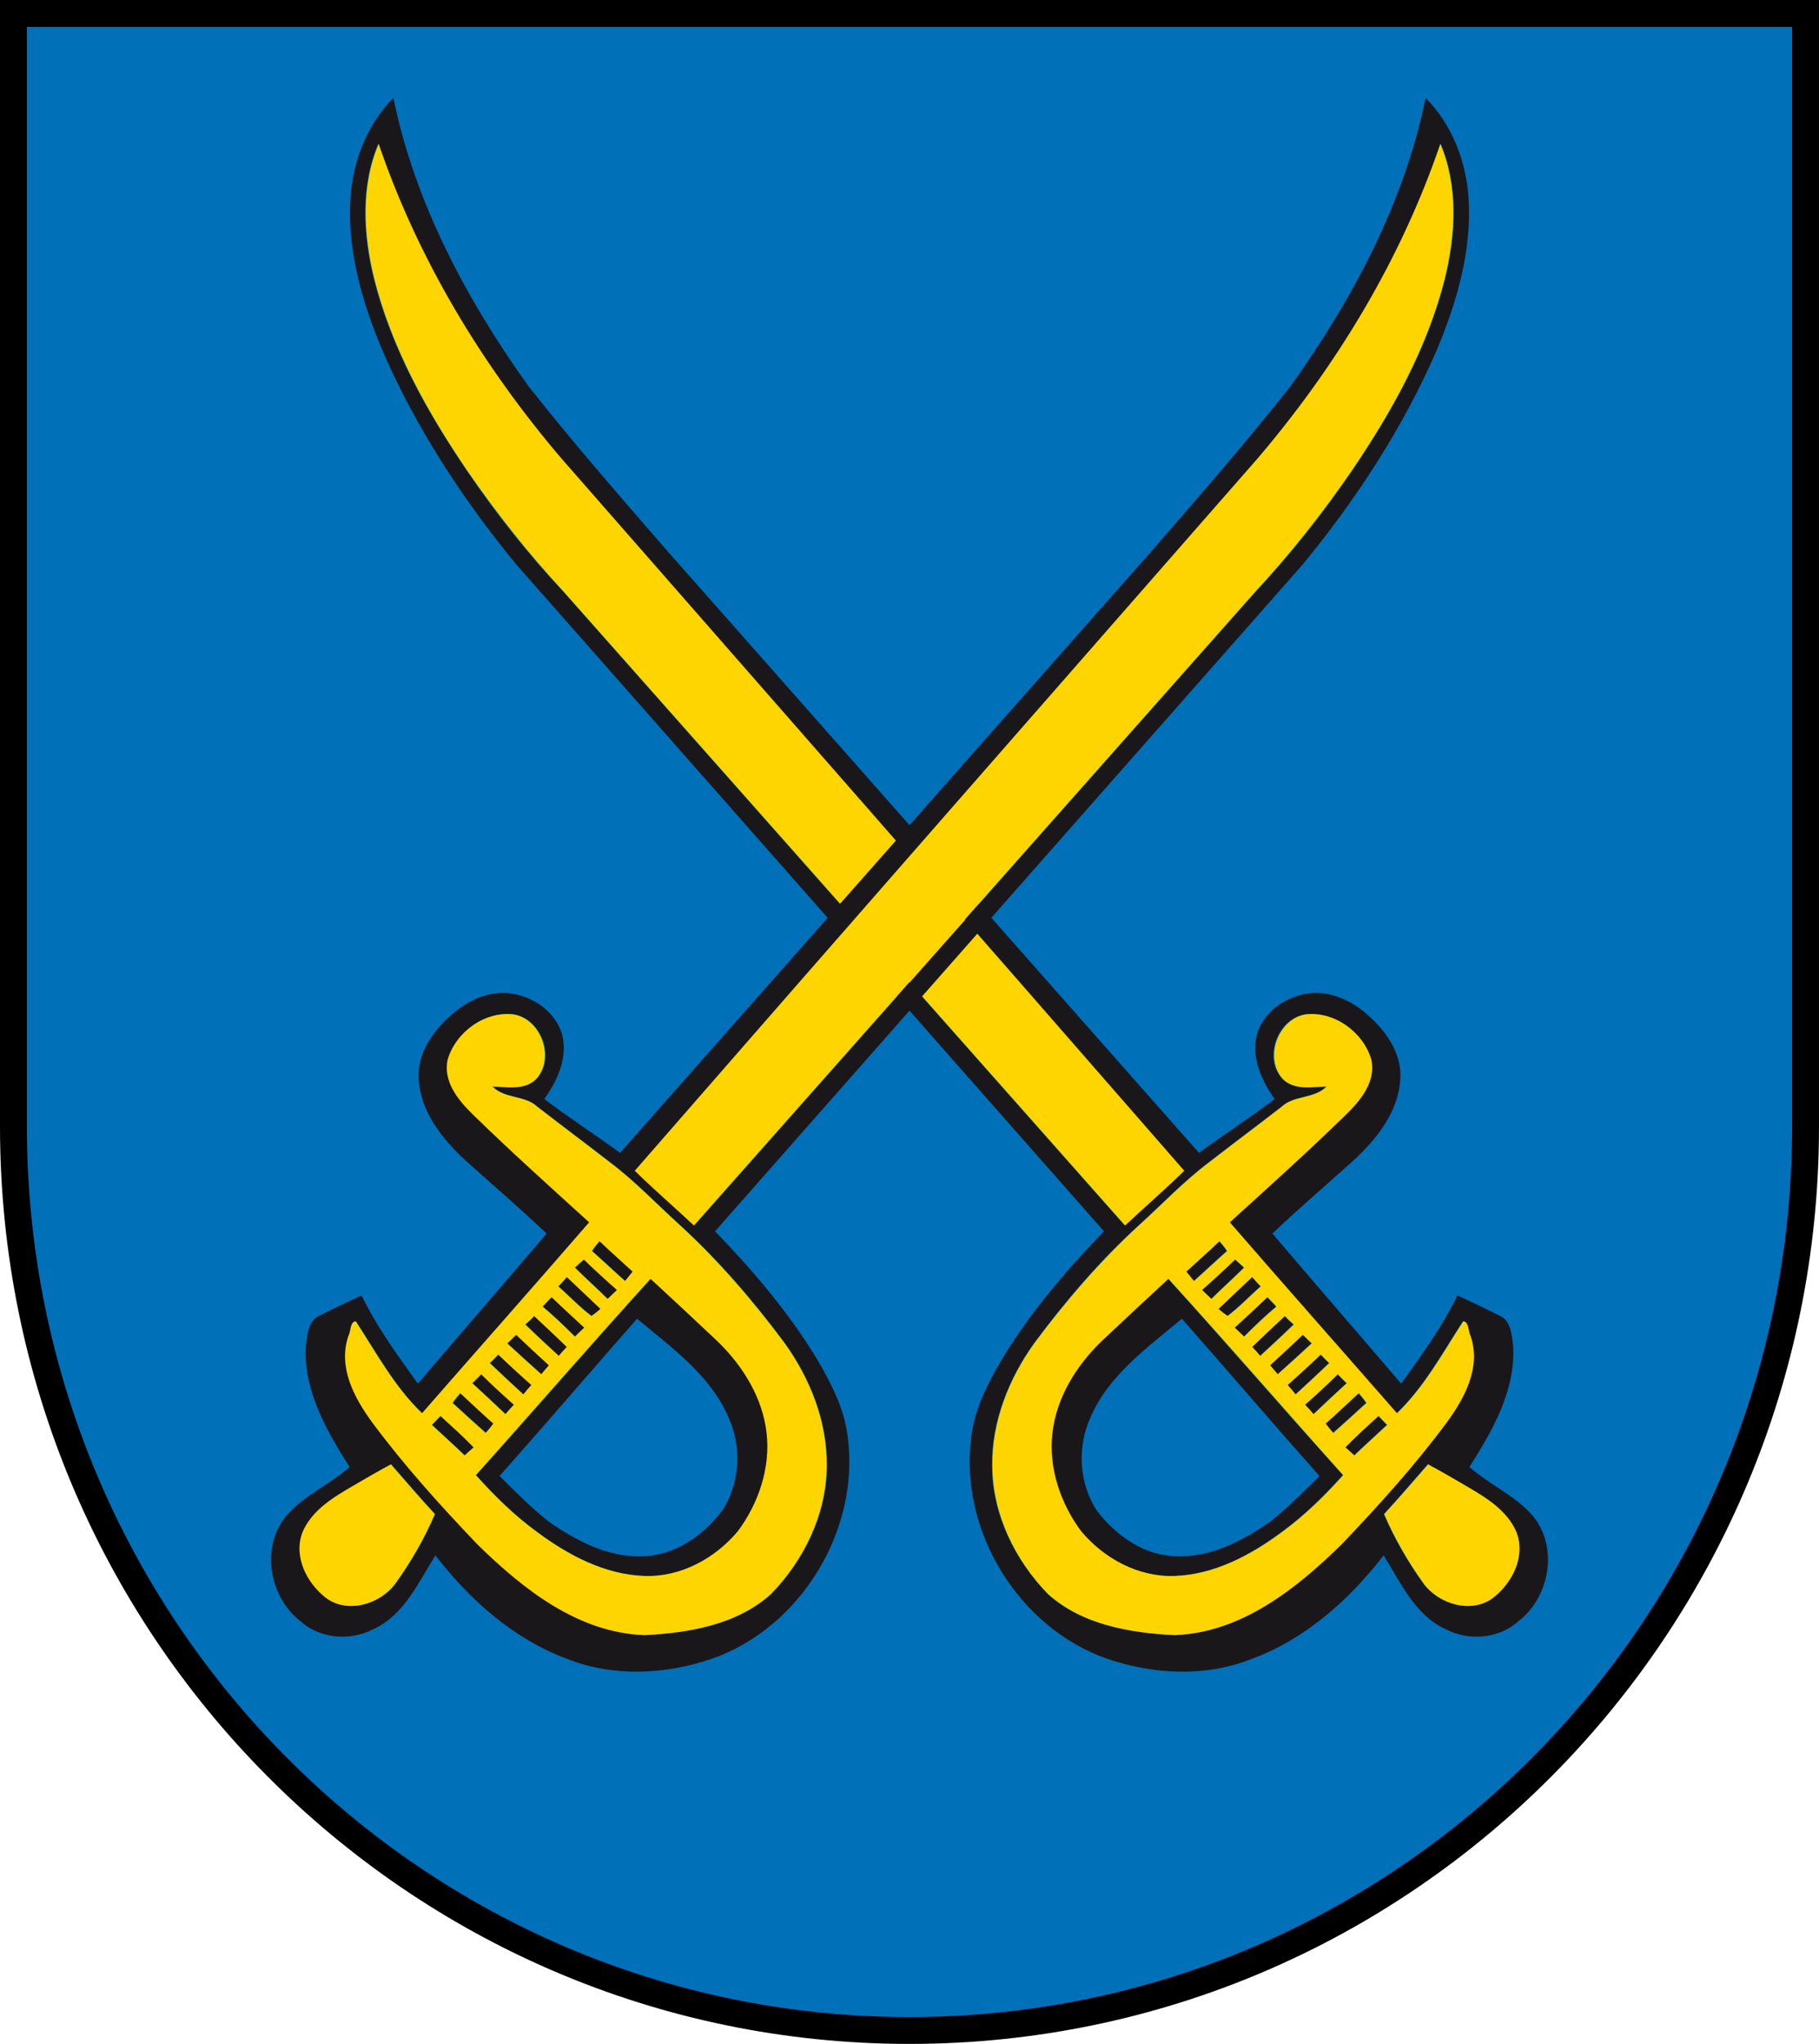 <?xml version="1.0"?>
<svg xmlns="http://www.w3.org/2000/svg" height="456px" width="406px" xmlns:xlink="http://www.w3.org/1999/xlink" viewBox="0 0 406 456">
<path d="m403 3v248.3c0 111.4-89.5 201.7-200 201.7s-200-90.3-200-201.7v-248.3h400z" stroke="#000" stroke-width="6" fill="#0070b8"/>
<use xlink:href="#a" transform="matrix(-1,0,0,1,406,0)"/>
<g id="a">
<path fill="#1a171b" d="m96.49 317.9c0.64-0.7 1.29-1.3 1.93-2 2.48 2.3 4.98 4.5 7.38 7-0.7 0.6-1.3 1.2-2 1.8-2.4-2.3-4.86-4.5-7.31-6.8zm4.61-4.9c0.6-0.8 1.2-1.5 1.8-2.2 2.4 2.3 4.8 4.6 7.3 6.8-0.5 0.7-1.1 1.4-1.6 2.1-2.6-2.2-5-4.5-7.5-6.7zm4.4-4.4c0.7-0.6 1.3-1.3 2-2 2.4 2.3 4.8 4.6 7.3 6.8-0.6 0.7-1.3 1.4-1.9 2.1-2.4-2.3-4.9-4.6-7.4-6.9zm3.9-4.5c0.5-0.4 1.4-1.4 1.9-1.9 2.4 2.3 4.9 4.6 7.4 6.8-0.5 0.5-1.3 1.6-1.8 2.1-2.5-2.3-5-4.6-7.5-7zm3.9-4.4c0.7-0.6 1.4-1.3 2-1.9 2.4 2.3 4.9 4.6 7.3 6.8-0.4 0.5-1.3 1.5-1.7 2-2.6-2.3-5.1-4.6-7.6-6.9zm4.1-4.2c0.6-0.6 1.3-1.2 1.9-1.9 2.5 2.3 4.9 4.6 7.4 6.9-0.7 0.6-1.3 1.3-1.9 2-2.5-2.3-5-4.6-7.4-7zm3.8-4c0.7-0.7 1.3-1.4 2-2.1 2.4 2.3 4.9 4.6 7.3 6.8-0.7 0.7-1.4 1.3-2.1 2-2.3-2.3-4.7-4.6-7.2-6.7zm-14.9 37.6c13.1-14.5 25.9-29.3 39-43.8 5 4.6 10 9.3 15 13.9 5.7 5.5 10 12.6 11 20.5 0.9 7.8-1.9 15.7-6.5 21.9-5.1 6.1-12.8 10.3-20.9 10-8.8-0.3-16.9-4.6-23.8-9.7-5.1-3.7-9.6-8.1-13.8-12.8m5.2 0.2c3.5 3.5 7.1 7.1 11 10.2 6.1 4.2 13 7.9 20.6 7.7 7.3 0 13.8-4.5 18.1-10.2 4-6.1 4.4-14.2 1.4-20.8-4.1-9.5-12.8-15.6-20.4-22-10.3 11.7-20.4 23.5-30.7 35.1zm15.1-44.4c2.5 2.4 5 4.7 7.5 7.1-0.6 0.6-1.3 1.1-2 1.6-2.6-2-4.9-4.4-7.4-6.6 0.5-0.5 1.4-1.5 1.9-2.1zm1.8-2.1c0.7-0.6 1.3-1.2 2-1.8 2.4 2.3 4.9 4.6 7.4 6.8-0.7 0.7-1.4 1.3-2.1 2-2.4-2.4-4.9-4.6-7.3-7zm3.8-3.7c0.6-0.8 1.1-1.5 1.7-2.2 2.4 2.3 4.9 4.5 7.4 6.8-0.4 0.5-1.3 1.6-1.7 2.1-2.4-2.2-4.9-4.5-7.4-6.7zm124.7-156c10.6-12.2 21.2-24.33 31.2-37.01 13.8-19.32 25.3-40.8 30.1-64.24 5.9 5.92 9.1 14.24 9.6 22.55 0.7 11.71-2.7 23.22-7.2 33.9-7.5 17.23-17.9 33.1-29.8 47.6l-131.2 148.8c8.6 8.9 16.7 18.4 23.1 29.1 3 5.2 5.8 10.7 6.5 16.7 2.8 20.9-10.5 42.7-30.4 49.6-10.3 3.5-21.9 4.1-32.2 0-11.9-4.4-21.7-13.1-29.42-23.1-3.83 6.1-7.01 13.4-13.91 16.5-5.21 2.7-11.95 2.1-16.3-1.9-6.94-5.4-8.84-16.6-3.01-23.5 3.95-4.5 9.62-6.9 14.08-10.8-5.15-8.1-10.29-17-9.78-26.9 0.32-2.4 0.43-5.8 3.1-6.9 3.07-1.6 6.23-3 9.34-4.5 3.37 7 8.06 13.4 12.56 19.7 9.54-11.2 19.24-22.3 28.74-33.5-5.9-5.6-12.1-10.9-18.1-16.3-5.16-4.8-10.12-10.9-10.45-18.3-0.33-5.3 2.88-10.1 6.65-13.6 3.6-3.4 8.5-6 13.6-5.4 5.3 0.6 10.7 4.3 11.9 9.8 1 5-1.3 9.8-4.1 13.8 5.5 4.2 11.3 7.9 16.9 12m183.2-225.1c-8.7 25.83-23.2 49.57-40.8 70.2-46.4 53-92.8 105.9-139 158.9 4.3 4.2 8.9 8.1 13.2 12.2 41.7-47.1 83.5-94.2 125.3-141.4 7.9-8.4 15.1-17.5 21.6-27.1 8.9-13.12 16.8-27.27 20.7-42.79 2.4-9.8 3-20.56-1-30.01m-221.6 204.3c-1.05 4.9 2.4 9.1 5.7 12.3 8.4 8.2 17.2 16.1 25.9 24-12.4 14.3-24.9 28.4-37.3 42.6-6.16-5.9-10.23-13.5-14.79-20.5-1.28 0-1.08 2.3-1.62 3.2-2.41 7 1.29 13.9 5.34 19.4 7.12 9.6 15.19 18.5 23.37 27.1 10.2 10 22.5 19.8 37.4 20.3 9.9-0.5 20.6-2.3 28.2-9.2 7.3-7.5 12.3-17.7 12.4-28.3 0.2-10-3.7-19.8-9.5-27.8-7-9.4-14.6-18.3-23.3-26.2-5.2-4.7-10-9.8-15.6-14-5.4-4.2-10.8-8.2-16.2-12.4-2.8-2.6-7.2-1.7-10-4.5 3.2 0.1 7.1 0.9 9.7-1.6 4.5-4.7 1.2-13.6-5.1-14.5-6.4-0.7-12.8 4-14.6 10.1m-20.92 95c-4.48 2.6-9.4 5.5-11.47 10.5-2.05 5.4 0.98 11.3 5.27 14.6 4.82 3.6 12.06 1.4 15.46-3.2 3.44-4.8 6.46-10 8.82-15.5-3.33-3.6-6.56-7.4-9.8-11.1-2.81 1.5-5.55 3.1-8.28 4.7z"/>
<path fill="#ffd500" d="m78.96 331.4c2.73-1.6 5.48-3.2 8.28-4.7 3.24 3.7 6.48 7.5 9.81 11.1-2.36 5.5-5.38 10.7-8.82 15.5-3.4 4.6-10.65 6.8-15.47 3.2-4.28-3.3-7.31-9.2-5.27-14.6 2.08-5 7-7.9 11.47-10.5zm20.96-95c1.78-6.1 8.18-10.8 14.58-10.1 6.2 0.9 9.5 9.8 5.1 14.5-2.6 2.5-6.5 1.7-9.7 1.6 2.7 2.8 7.2 1.9 10 4.5 5.4 4.2 10.8 8.2 16.2 12.4 5.6 4.2 10.4 9.3 15.6 14 8.6 7.9 16.3 16.8 23.3 26.2 5.8 8 9.7 17.8 9.5 27.8-0.1 10.6-5.1 20.8-12.4 28.3-7.6 6.9-18.4 8.7-28.2 9.2-14.9-0.5-27.2-10.3-37.4-20.3-8.2-8.6-16.26-17.5-23.38-27.1-4.05-5.5-7.76-12.4-5.34-19.4 0.53-0.9 0.34-3.2 1.62-3.2 4.56 7 8.63 14.6 14.79 20.5 12.41-14.2 24.91-28.3 37.31-42.6-8.7-7.9-17.5-15.8-25.9-24-3.3-3.2-6.76-7.4-5.68-12.3m32.18 42.7c2.5 2.2 4.9 4.5 7.4 6.7 0.4-0.5 1.3-1.6 1.7-2.1-2.5-2.3-5-4.5-7.4-6.8-0.6 0.7-1.2 1.4-1.7 2.2m-3.8 3.7c2.4 2.4 4.9 4.6 7.3 7 0.7-0.7 1.4-1.3 2.1-2-2.5-2.2-5-4.5-7.4-6.8-0.7 0.6-1.3 1.2-2 1.8m-1.8 2.1c-0.5 0.6-1.4 1.6-1.9 2.1 2.5 2.2 4.7 4.6 7.4 6.6 0.7-0.5 1.4-1 2-1.6-2.5-2.4-5-4.7-7.5-7.1m-20.3 44.2c4.2 4.7 8.7 9.1 13.8 12.8 6.9 5.1 15 9.4 23.8 9.7 8.1 0.3 15.8-3.9 20.9-10 4.6-6.2 7.3-14.1 6.4-21.9-0.9-7.9-5.3-15-11-20.5-4.9-4.6-9.9-9.3-14.9-13.9-13.2 14.5-26 29.3-39 43.8m14.9-37.6c2.5 2.1 4.9 4.4 7.2 6.7 0.7-0.7 1.4-1.3 2.1-2-2.4-2.2-4.9-4.5-7.3-6.8-0.7 0.7-1.4 1.4-2 2.1m-3.9 4c2.5 2.4 5 4.7 7.5 7 0.6-0.7 1.2-1.4 1.8-2-2.4-2.3-4.8-4.6-7.3-6.9-0.6 0.7-1.3 1.3-2 1.9m-4 4.2c2.5 2.3 5 4.6 7.6 6.9 0.4-0.5 1.3-1.5 1.7-2-2.4-2.2-4.9-4.5-7.3-6.8-0.7 0.6-1.3 1.3-2 1.9m-3.9 4.4c2.5 2.4 5 4.7 7.5 7 0.4-0.5 1.3-1.6 1.8-2.1-2.5-2.2-5-4.5-7.4-6.8-0.5 0.5-1.4 1.5-1.9 1.9m-3.9 4.5c2.5 2.3 5 4.6 7.4 6.9 0.6-0.7 1.2-1.4 1.9-2.1-2.5-2.2-5-4.5-7.3-6.8l-2 2m-4.4 4.4c2.4 2.2 4.9 4.5 7.4 6.7 0.6-0.7 1.2-1.4 1.7-2.1-2.5-2.2-4.9-4.5-7.4-6.8-0.6 0.7-1.2 1.4-1.7 2.2m-4.62 4.9c2.45 2.3 4.92 4.5 7.32 6.8 0.7-0.6 1.3-1.2 2-1.8-2.4-2.5-4.9-4.7-7.4-7-0.64 0.7-1.28 1.3-1.92 2zm225.1-285.8c4 9.45 3.4 20.21 1 30.01-3.9 15.52-11.8 29.67-20.7 42.79-6.6 9.6-13.8 18.7-21.6 27.1-41.8 47.2-83.6 94.3-125.3 141.4-4.4-4.1-8.9-8-13.2-12.2 46.2-53 92.6-105.9 139-158.9 17.6-20.63 32-44.37 40.8-70.2z"/>
</g>
</svg>
